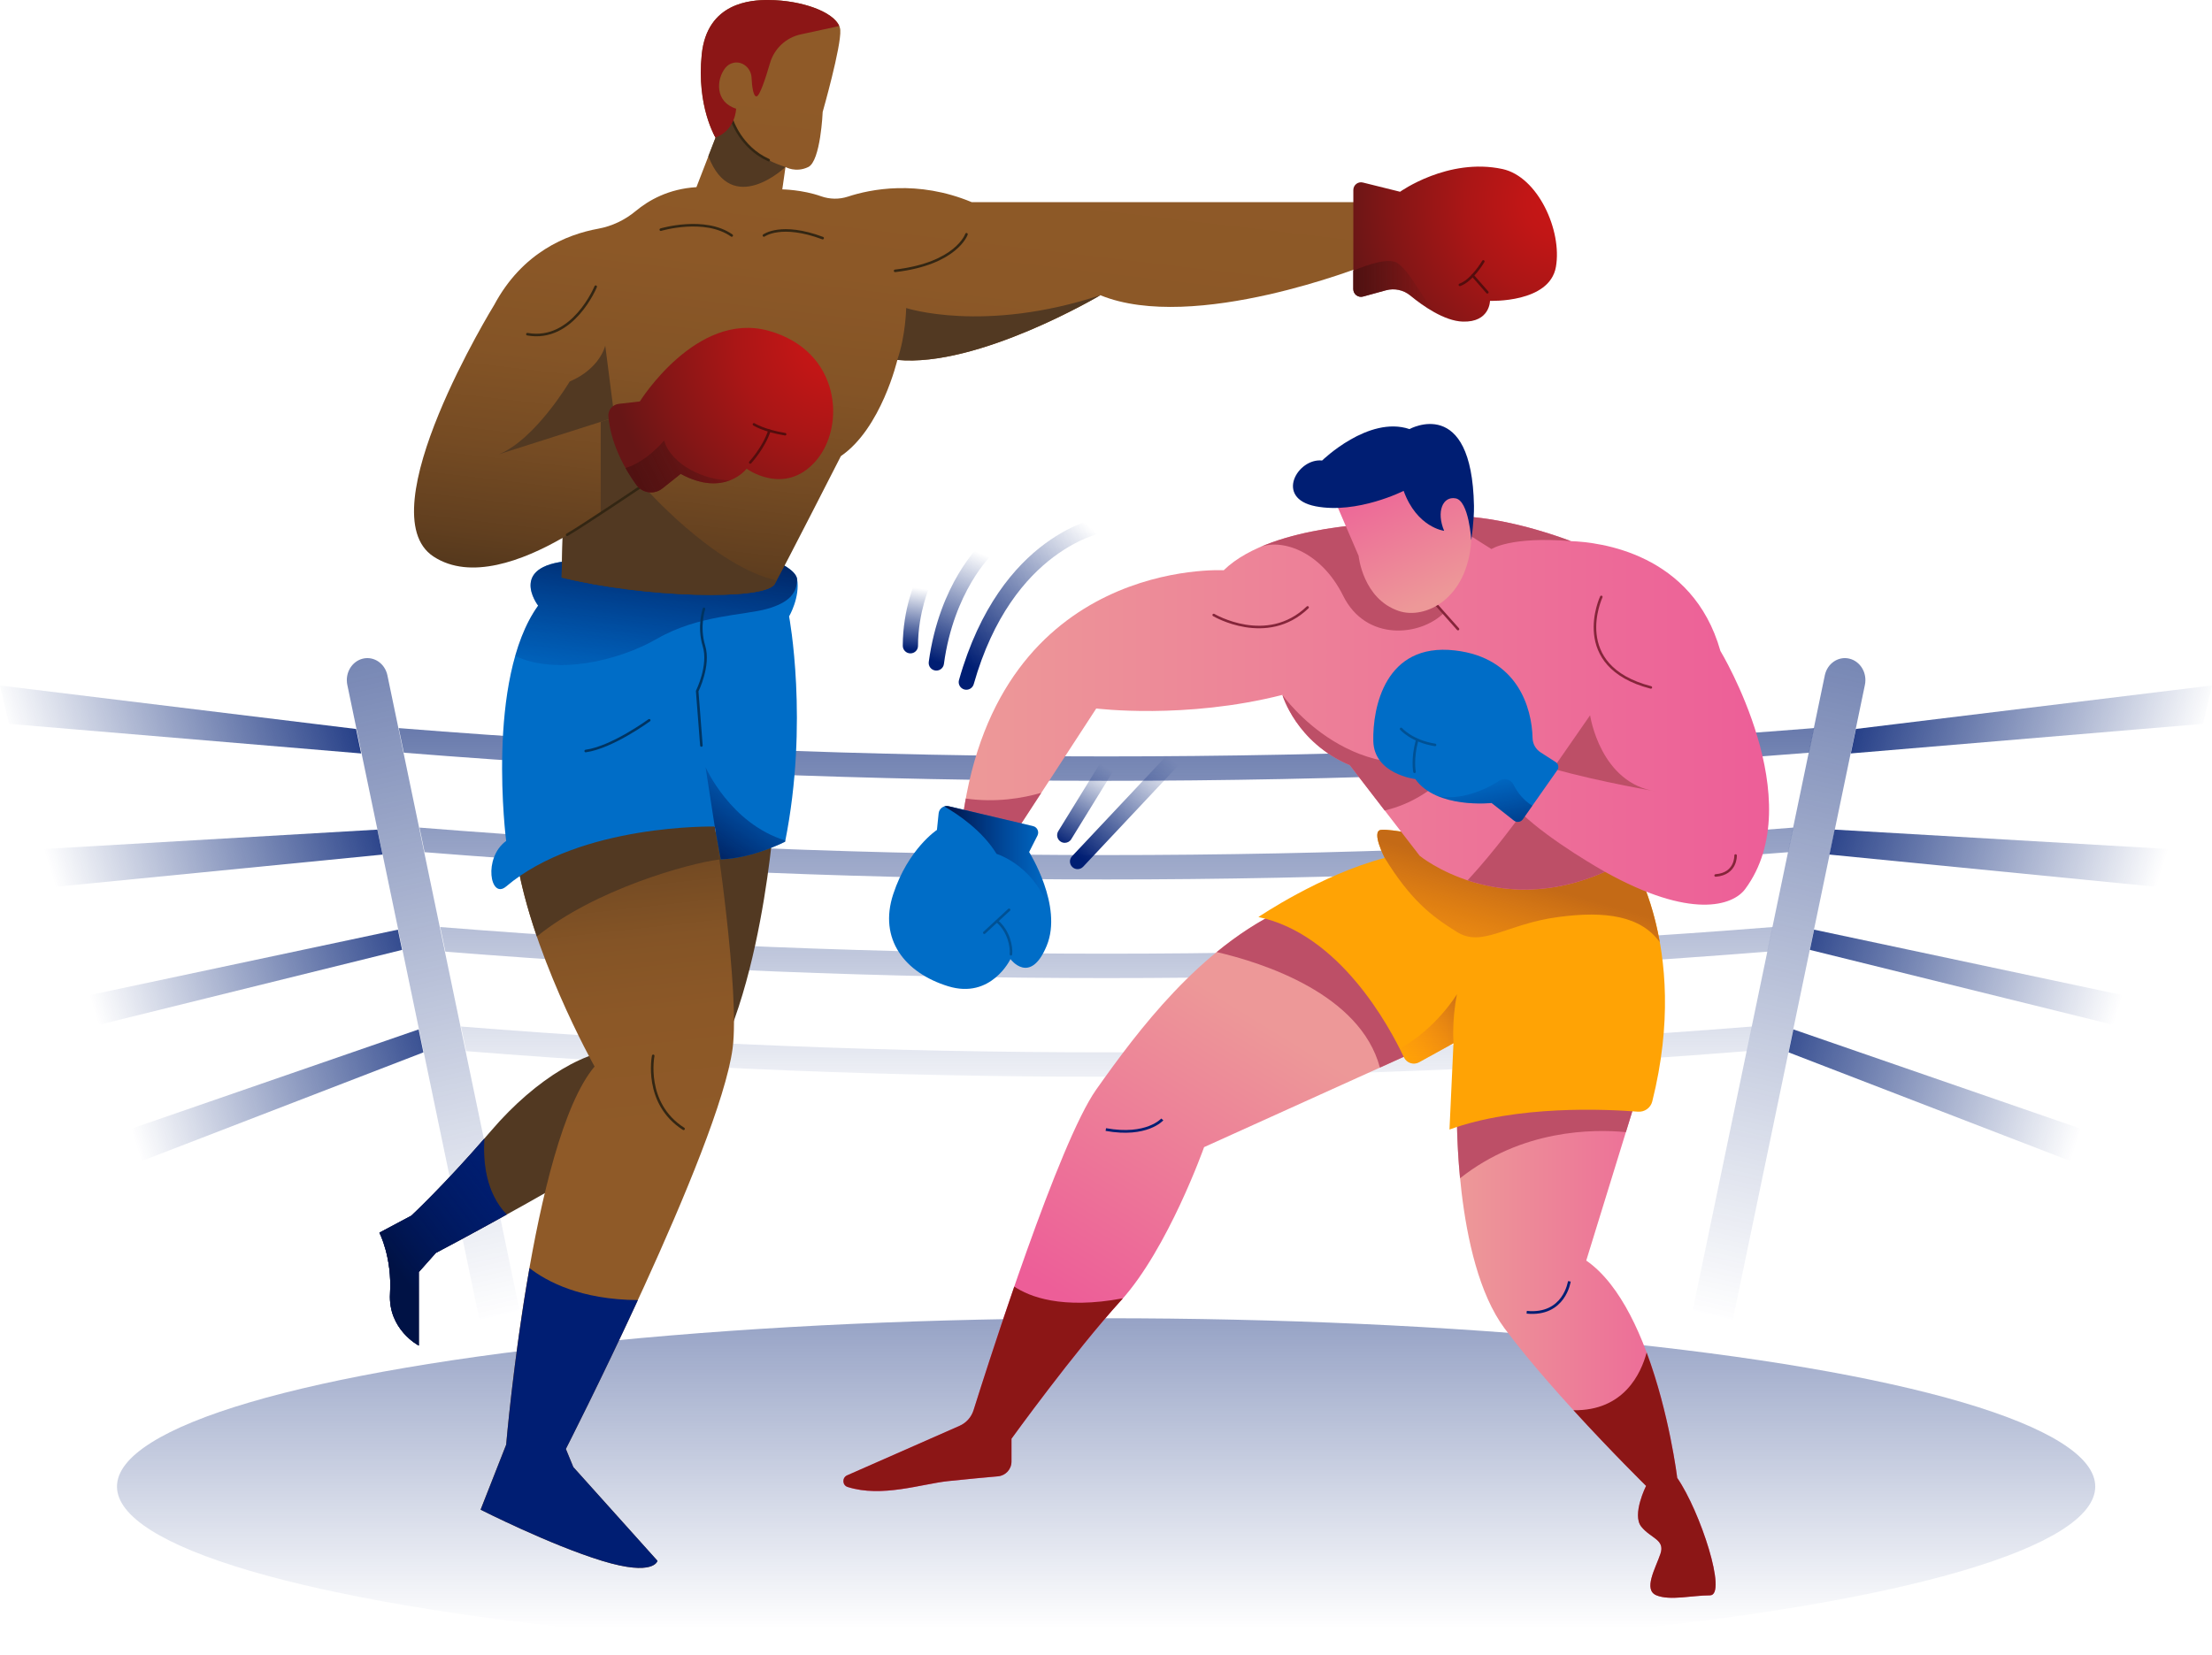 <?xml version="1.0" encoding="utf-8"?>
<!-- Generator: Adobe Illustrator 24.3.0, SVG Export Plug-In . SVG Version: 6.00 Build 0)  -->
<svg version="1.1" id="Layer_1" xmlns="http://www.w3.org/2000/svg" xmlns:xlink="http://www.w3.org/1999/xlink" x="0px" y="0px"
	 viewBox="0 0 677.51 507" style="enable-background:new 0 0 677.51 507;" xml:space="preserve">
<style type="text/css">
	.st0{fill:url(#SVGID_1_);}
	.st1{fill:url(#SVGID_2_);}
	.st2{fill:url(#SVGID_3_);}
	.st3{fill:url(#SVGID_4_);}
	.st4{fill:url(#SVGID_5_);}
	.st5{fill:url(#SVGID_6_);}
	.st6{fill:#523922;}
	.st7{fill:#001E73;}
	.st8{fill:url(#SVGID_7_);}
	.st9{fill:url(#SVGID_8_);}
	.st10{fill:none;stroke:#332613;stroke-width:0.781;stroke-linecap:round;stroke-linejoin:round;stroke-miterlimit:10;}
	.st11{fill:#006DC7;}
	.st12{fill:url(#SVGID_9_);}
	.st13{fill:url(#SVGID_10_);}
	.st14{fill:url(#SVGID_11_);}
	.st15{fill:none;stroke:#540D0D;stroke-width:0.781;stroke-linecap:round;stroke-linejoin:round;stroke-miterlimit:10;}
	.st16{fill:none;stroke:#003461;stroke-width:0.781;stroke-linecap:round;stroke-linejoin:round;stroke-miterlimit:10;}
	.st17{fill:url(#SVGID_12_);}
	.st18{fill:#8C1616;}
	.st19{fill:url(#SVGID_13_);}
	.st20{fill:url(#SVGID_14_);}
	.st21{fill:url(#SVGID_15_);}
	.st22{fill:url(#SVGID_16_);}
	.st23{fill:#BD4F67;}
	.st24{fill:none;stroke:#001E73;stroke-width:0.837;stroke-miterlimit:10;}
	.st25{fill:url(#SVGID_17_);}
	.st26{fill:#FFA305;}
	.st27{fill:url(#SVGID_18_);}
	.st28{fill:url(#SVGID_19_);}
	.st29{fill:none;stroke:#85253A;stroke-width:0.781;stroke-linecap:round;stroke-linejoin:round;stroke-miterlimit:10;}
	.st30{fill:none;stroke:#005194;stroke-width:0.781;stroke-linecap:round;stroke-linejoin:round;stroke-miterlimit:10;}
	.st31{fill:url(#SVGID_20_);}
	.st32{fill:url(#SVGID_21_);}
	.st33{fill:url(#SVGID_22_);}
	.st34{fill:url(#SVGID_23_);}
	.st35{fill:url(#SVGID_24_);}
	.st36{fill:url(#SVGID_25_);}
	.st37{fill:url(#SVGID_26_);}
	.st38{fill:url(#SVGID_27_);}
	.st39{fill:url(#SVGID_28_);}
</style>
<g>
	<linearGradient id="SVGID_1_" gradientUnits="userSpaceOnUse" x1="338.792" y1="268.185" x2="338.792" y2="498.873">
		<stop  offset="0" style="stop-color:#001E73"/>
		<stop  offset="1" style="stop-color:#001E73;stop-opacity:0"/>
	</linearGradient>
	<ellipse class="st0" cx="338.79" cy="455.44" rx="302.96" ry="51.56"/>
	<g>
		<g>
			
				<linearGradient id="SVGID_2_" gradientUnits="userSpaceOnUse" x1="133.236" y1="-25.25" x2="133.236" y2="353.858" gradientTransform="matrix(0.976 -0.217 0.223 1.001 -54.186 79.011)">
				<stop  offset="0" style="stop-color:#001E73"/>
				<stop  offset="1" style="stop-color:#001E73;stop-opacity:0"/>
			</linearGradient>
			<path class="st1" d="M159.12,401.41l-12.28,2.93l-40.46-194.51c-0.76-3.63,1.38-7.23,4.77-8.04l0,0
				c3.39-0.81,6.75,1.48,7.51,5.11L159.12,401.41z"/>
			
				<linearGradient id="SVGID_3_" gradientUnits="userSpaceOnUse" x1="184.618" y1="-14.1" x2="184.618" y2="365.008" gradientTransform="matrix(-0.976 -0.217 -0.223 1.001 784.404 79.011)">
				<stop  offset="0" style="stop-color:#001E73"/>
				<stop  offset="1" style="stop-color:#001E73;stop-opacity:0"/>
			</linearGradient>
			<path class="st2" d="M518.46,401.41l12.28,2.93l40.46-194.51c0.76-3.63-1.38-7.23-4.77-8.04l0,0c-3.39-0.81-6.75,1.48-7.51,5.11
				L518.46,401.41z"/>
			<linearGradient id="SVGID_4_" gradientUnits="userSpaceOnUse" x1="338.882" y1="138.828" x2="338.882" y2="342.903">
				<stop  offset="0" style="stop-color:#001E73"/>
				<stop  offset="1" style="stop-color:#001E73;stop-opacity:0"/>
			</linearGradient>
			<path class="st3" d="M554.06,230.61c-143.31,11.48-287.05,11.48-430.37,0c-0.52-2.51-1.05-5.02-1.57-7.54
				c144.36,11.57,289.15,11.57,433.51,0C555.11,225.58,554.59,228.1,554.06,230.61z M549.28,253.55
				c-140.13,11.23-280.67,11.23-420.8,0c0.52,2.51,1.05,5.02,1.57,7.54c139.08,11.14,278.57,11.14,417.65,0
				C548.23,258.57,548.76,256.06,549.28,253.55z M542.92,284.02c-135.89,10.89-272.19,10.89-408.08,0c0.52,2.51,1.05,5.02,1.57,7.54
				c134.85,10.8,270.09,10.8,404.94,0C541.87,289.05,542.4,286.53,542.92,284.02z M536.57,314.5
				c-131.66,10.55-263.71,10.55-395.37,0c0.52,2.51,1.05,5.02,1.57,7.54c130.61,10.47,261.61,10.47,392.22,0
				C535.52,319.52,536.04,317.01,536.57,314.5z"/>
		</g>
		<linearGradient id="SVGID_5_" gradientUnits="userSpaceOnUse" x1="486.541" y1="230.317" x2="656.91" y2="283.53">
			<stop  offset="0.323" style="stop-color:#001E73"/>
			<stop  offset="1" style="stop-color:#001E73;stop-opacity:0"/>
		</linearGradient>
		<path class="st4" d="M674.77,221.77l-107.89,9.06l1.56-7.5l109.06-13.32L674.77,221.77z M665.6,260.2l-103.67-6.03l-1.59,7.65
			l102.53,10.11L665.6,260.2z M655.09,305.94l-99.45-21.12l-1.29,6.2l98.54,24.36L655.09,305.94z M645.35,348.59l-96.06-33.21
			l-1.46,7.04l95.07,36.68L645.35,348.59z"/>
		
			<linearGradient id="SVGID_6_" gradientUnits="userSpaceOnUse" x1="974.6" y1="230.317" x2="1144.969" y2="283.53" gradientTransform="matrix(-1 0 0 1 1165.57 0)">
			<stop  offset="0.323" style="stop-color:#001E73"/>
			<stop  offset="1" style="stop-color:#001E73;stop-opacity:0"/>
		</linearGradient>
		<path class="st5" d="M0,210.02l109.06,13.32l1.56,7.5L2.74,221.77L0,210.02z M14.64,271.93l102.53-10.11l-1.59-7.65L11.91,260.2
			L14.64,271.93z M24.62,315.38l98.54-24.36l-1.29-6.2l-99.45,21.12L24.62,315.38z M34.61,359.1l95.07-36.68l-1.46-7.04
			l-96.06,33.21L34.61,359.1z"/>
	</g>
	<g>
		<path class="st6" d="M236.96,252.01c0,0-5.22,70.82-29.7,88.45c-24.48,17.62-73.76,43.41-73.76,43.41l-5.22,5.87v22.52
			c0,0-9.47-4.9-8.81-15.99c0.65-11.1-3.26-18.6-3.26-18.6l9.79-5.22c0,0,10.84-10.12,24.51-26.11
			c13.67-15.99,30.32-25.78,40.76-24.48l-0.65-62.01L236.96,252.01z"/>
		<path class="st7" d="M148.38,348.79c-12.65,14.56-22.39,23.65-22.39,23.65l-9.79,5.22c0,0,3.92,7.51,3.26,18.6
			c-0.65,11.1,8.81,15.99,8.81,15.99v-22.52l5.22-5.87c0,0,9.25-4.84,21.71-11.75C148.73,365.39,147.9,355.78,148.38,348.79z"/>
		<linearGradient id="SVGID_7_" gradientUnits="userSpaceOnUse" x1="123.535" y1="391.833" x2="168.309" y2="357.594">
			<stop  offset="0" style="stop-color:#001245"/>
			<stop  offset="1" style="stop-color:#001E73;stop-opacity:0"/>
		</linearGradient>
		<path class="st8" d="M148.38,348.79c-12.65,14.56-22.39,23.65-22.39,23.65l-9.79,5.22c0,0,3.92,7.51,3.26,18.6
			c-0.65,11.1,8.81,15.99,8.81,15.99v-22.52l5.22-5.87c0,0,9.25-4.84,21.71-11.75C148.73,365.39,147.9,355.78,148.38,348.79z"/>
		<linearGradient id="SVGID_8_" gradientUnits="userSpaceOnUse" x1="182.391" y1="349.341" x2="170.295" y2="240.087">
			<stop  offset="0" style="stop-color:#8F5A28"/>
			<stop  offset="0.334" style="stop-color:#8C5827"/>
			<stop  offset="0.544" style="stop-color:#845426"/>
			<stop  offset="0.719" style="stop-color:#754B23"/>
			<stop  offset="0.875" style="stop-color:#613F1F"/>
			<stop  offset="1" style="stop-color:#4A321A"/>
		</linearGradient>
		<path class="st9" d="M218.92,253.23c0,0,7.76,50.73,5.47,67.97c-4.08,30.68-51.08,122.72-51.08,122.72l2.28,5.55l25.78,28.72
			c0,0-0.98,4.9-16.97,0c-15.99-4.9-37.21-15.67-37.21-15.67l7.83-19.91c0,0,7.83-93.02,27.09-115.86c0,0-20.39-36.23-24.32-66.58
			C157.8,260.17,194.69,242.38,218.92,253.23z"/>
		<path class="st6" d="M218.92,253.23c-24.23-10.85-61.12,6.94-61.12,6.94c1.14,8.76,3.65,18.01,6.64,26.74
			c17.61-14.37,46.49-22.41,55.92-23.59C219.53,257.21,218.92,253.23,218.92,253.23z"/>
		<path class="st7" d="M201.38,478.19l-25.78-28.72l-2.28-5.55c0,0,10.53-20.63,22.06-45.61c-17.52-0.11-27.91-5.69-33.2-9.8
			c-4.94,27.97-7.14,54.11-7.14,54.11l-7.83,19.91c0,0,21.21,10.77,37.21,15.67C200.4,483.08,201.38,478.19,201.38,478.19z"/>
		<path class="st10" d="M200.07,323.48c0,0-2.94,14.52,9.3,22.36"/>
		<path class="st11" d="M222.84,167.07c0,0,20.32,4.65,21.3,10.28c0.98,5.63-2.45,11.5-2.45,11.5s6.12,32.31-1.22,69.03
			c0,0-10.04,5.14-19.71,5.39l-1.84-10.04c0,0-41.19-0.93-63.89,18.36c-4.9,4.16-7.1-8.81,0-13.95c0,0-6.39-49.58,9.79-72.09
			c0,0-10.12-13.1,11.91-13.83C198.77,170.98,222.84,167.07,222.84,167.07z"/>
		<linearGradient id="SVGID_9_" gradientUnits="userSpaceOnUse" x1="205.13" y1="156.87" x2="197.59" y2="216.059">
			<stop  offset="0" style="stop-color:#001245"/>
			<stop  offset="1" style="stop-color:#001E73;stop-opacity:0"/>
		</linearGradient>
		<path class="st12" d="M222.84,167.07c0,0-24.07,3.92-46.1,4.65c-22.03,0.73-11.91,13.83-11.91,13.83
			c-3.11,4.32-5.38,9.65-7.03,15.42c12.43,5.91,31.5,1.61,43.42-5.26c12.73-7.34,26.76-7.18,33.78-9.18c7.02-2,9.18-5.07,9.14-9.18
			C243.16,171.72,222.84,167.07,222.84,167.07z"/>
		<linearGradient id="SVGID_10_" gradientUnits="userSpaceOnUse" x1="282.87" y1="29.535" x2="262.97" y2="198.099">
			<stop  offset="0" style="stop-color:#8F5A28"/>
			<stop  offset="0.334" style="stop-color:#8C5827"/>
			<stop  offset="0.544" style="stop-color:#845426"/>
			<stop  offset="0.719" style="stop-color:#754B23"/>
			<stop  offset="0.875" style="stop-color:#613F1F"/>
			<stop  offset="1" style="stop-color:#4A321A"/>
		</linearGradient>
		<path class="st13" d="M297.62,61.93c-16.61-6.91-31.04-3.95-37.92-1.69c-2.68,0.88-5.56,0.83-8.22-0.11
			c-5.72-2.03-11.87-2.11-11.87-2.11l0.98-6.85c0,0,3.18,1.84,6.98,0c3.79-1.84,4.41-16.89,4.41-16.89s5.75-20.19,5.39-25.09
			c-0.37-4.9-10.86-9.12-22.03-9.18c-5.24-0.03-18.77,0.69-20.4,16.69c-1.63,15.99,4.24,25.46,4.24,25.46l-5.87,15.18
			c-8.53,0.51-14.65,4.03-18.58,7.3c-3.31,2.76-7.25,4.65-11.49,5.43c-9.69,1.76-23.23,7.22-31.86,23.33c0,0-39.17,63.64-18.6,77.11
			c11.28,7.39,27.35,1.28,39.56-5.73l-0.31,12.17c25.13,6.2,62.34,7.18,65.28,1.96c2.94-5.22,20.24-39.17,20.24-39.17
			c12.4-8.49,17.3-29.47,17.3-29.47c24.79,2.39,62.18-19.82,62.18-19.82c28.72,11.75,81.1-9.14,81.1-9.14V61.93H297.62z"/>
		<path class="st6" d="M223.44,34.16l-5.05,6.48c0.46,0.97,0.78,1.5,0.78,1.5l-2.21,5.7c7.22,19,23.62,3.32,23.62,3.32
			C225.26,46.41,223.44,34.16,223.44,34.16z"/>
		<path class="st6" d="M188.2,127.9l-2.82-22.03c0,0-1.47,6.98-10.89,11.02c0,0-10.53,17.75-21.66,22.28L188.2,127.9z"/>
		<path class="st6" d="M196.89,148.71l-24.58,16.06l-0.31,12.17c25.13,6.2,62.34,7.18,65.28,1.96c0.15-0.27,0.36-0.64,0.58-1.07
			C218.51,173.53,196.89,148.71,196.89,148.71z"/>
		<polygon class="st6" points="188.2,127.9 196.89,148.71 183.99,157.14 183.99,129.24 		"/>
		<path class="st10" d="M182.45,87.83c0,0-6.96,17.06-20.92,14.56"/>
		<path class="st10" d="M202.39,70.36c0,0,13.44-4.03,21.73,1.79"/>
		<path class="st10" d="M233.98,72.15c0,0,5.26-3.97,17.99,0.8"/>
		<path class="st10" d="M296.02,71.77c0,0-3.01,9-21.86,11.21"/>
		<path class="st6" d="M277.55,94.37c0,0-0.12,8.45-2.73,15.9c24.79,2.39,62.18-19.82,62.18-19.82
			C301.33,102.2,277.55,94.37,277.55,94.37z"/>
		<radialGradient id="SVGID_11_" cx="478.203" cy="61.992" r="69.142" gradientUnits="userSpaceOnUse">
			<stop  offset="0" style="stop-color:#C91616"/>
			<stop  offset="0.165" style="stop-color:#C11616"/>
			<stop  offset="0.426" style="stop-color:#AA1616"/>
			<stop  offset="0.749" style="stop-color:#841616"/>
			<stop  offset="0.969" style="stop-color:#671616"/>
		</radialGradient>
		<path class="st14" d="M428.83,58.75l-11.4-2.83c-1.49-0.37-2.92,0.76-2.92,2.29v30.38c0,1.55,1.48,2.68,2.98,2.27l7.02-1.92
			c2.61-0.71,5.38-0.1,7.47,1.62c3.79,3.13,10.37,7.8,16.07,7.97c8.32,0.25,8.32-6.36,8.32-6.36s18.24,0.73,20.19-10.4
			c1.96-11.14-5.53-27.67-16.4-29.99C443.51,48.22,428.83,58.75,428.83,58.75z"/>
		<path class="st15" d="M454.32,80.09c0,0-3.43,5.87-7.18,7.18"/>
		<line class="st15" x1="455.55" y1="89.55" x2="451.07" y2="84.42"/>
		<path class="st16" d="M215.62,186.53c0,0-1.84,5.39,0,11.38c1.84,6-2.08,13.83-2.08,13.83l1.29,16.66"/>
		<path class="st16" d="M198.85,220.67c0,0-11.38,8.32-19.46,9.42"/>
		<linearGradient id="SVGID_12_" gradientUnits="userSpaceOnUse" x1="214.083" y1="267.592" x2="236.09" y2="234.85">
			<stop  offset="0" style="stop-color:#001245"/>
			<stop  offset="1" style="stop-color:#001E73;stop-opacity:0"/>
		</linearGradient>
		<path class="st17" d="M218.92,253.23l1.84,10.04c9.67-0.24,19.71-5.39,19.71-5.39c0.02-0.12,0.05-0.25,0.07-0.37
			c-16.86-5.19-24.43-22.47-24.43-22.47L218.92,253.23z"/>
		<path class="st10" d="M195.73,149.46c0,0-17.27,11.63-22.03,14.39"/>
		<path class="st10" d="M224.12,36.58c0,0,2.66,8.62,11.32,12.48"/>
		<path class="st18" d="M257.04,7.98c-1.81-4.37-11.47-7.93-21.71-7.98c-5.24-0.03-18.77,0.69-20.4,16.69
			c-1.63,15.99,4.24,25.46,4.24,25.46c6.17-2.31,6.3-8.85,6.3-8.85c-6.52-2.03-6.09-8.99-3.33-12.47c0.69-0.87,1.53-1.34,2.41-1.56
			c2.81-0.7,5.49,1.59,5.64,4.48c0.13,2.66,0.51,5.86,1.53,5.78c0.97-0.08,2.74-5.44,4.12-10.19c1.3-4.45,4.91-7.84,9.45-8.81
			C249.16,9.69,253.76,8.69,257.04,7.98z"/>
		<radialGradient id="SVGID_13_" cx="256.183" cy="103.743" r="72.482" gradientUnits="userSpaceOnUse">
			<stop  offset="0" style="stop-color:#C91616"/>
			<stop  offset="0.165" style="stop-color:#C11616"/>
			<stop  offset="0.426" style="stop-color:#AA1616"/>
			<stop  offset="0.749" style="stop-color:#841616"/>
			<stop  offset="0.969" style="stop-color:#671616"/>
		</radialGradient>
		<path class="st19" d="M195.98,122.99c0,0,17.27-27.75,39.37-21.67c22.1,6.09,23.89,29.36,14.39,40.06
			c-9.5,10.7-21.06,2.22-21.06,2.22s-6.7,8.93-20.18,1.58l-5.62,4.46c-2.48,1.97-6.1,1.49-7.96-1.08
			c-3.32-4.57-7.79-12.21-8.58-20.99c-0.17-1.92,1.27-3.62,3.19-3.84L195.98,122.99z"/>
		<path class="st15" d="M229.78,141.69c0,0,4.16-4.49,5.87-9.71"/>
		<path class="st15" d="M230.92,130.01c0,0,3.02,1.96,9.55,3.02"/>
		<linearGradient id="SVGID_14_" gradientUnits="userSpaceOnUse" x1="194.404" y1="150.596" x2="239.374" y2="128.16">
			<stop  offset="0" style="stop-color:#4F1111"/>
			<stop  offset="1" style="stop-color:#671616;stop-opacity:0"/>
		</linearGradient>
		<path class="st20" d="M223.68,147.14c-7.68,0.11-18.02-4.61-20.27-12.18c0,0-5.53,6.69-11.83,8.4c1.13,1.99,2.28,3.77,3.33,5.21
			c1.86,2.56,5.48,3.05,7.96,1.08l5.62-4.46C215.26,148.87,220.32,148.46,223.68,147.14L223.68,147.14z"/>
		<linearGradient id="SVGID_15_" gradientUnits="userSpaceOnUse" x1="414.506" y1="88.091" x2="440.395" y2="88.091">
			<stop  offset="0" style="stop-color:#4F1111"/>
			<stop  offset="1" style="stop-color:#671616;stop-opacity:0"/>
		</linearGradient>
		<path class="st21" d="M428.06,80.62c-2.63-1.75-8.92,0.34-13.56,2.31v5.65c0,1.55,1.48,2.68,2.98,2.27l7.02-1.92
			c2.61-0.71,5.38-0.1,7.47,1.62c2.14,1.77,5.17,4,8.42,5.66C436.92,94.03,432.4,83.52,428.06,80.62z"/>
	</g>
	<g>
		<linearGradient id="SVGID_16_" gradientUnits="userSpaceOnUse" x1="391.44" y1="313.31" x2="336.13" y2="403.445">
			<stop  offset="0.021" style="stop-color:#ED9898"/>
			<stop  offset="1" style="stop-color:#ED5E98"/>
		</linearGradient>
		<path class="st22" d="M433.18,322.32l-64.38,29.13c0,0-11.02,31.09-25.46,47c-14.44,15.91-33.54,42.35-33.54,42.35v7
			c0,2.35-1.79,4.31-4.13,4.52c-3.78,0.33-9.63,0.87-15.21,1.46c-8.19,0.86-20.38,5.14-30.86,1.8c-1.66-0.53-1.73-2.86-0.14-3.56
			l34.42-15.17c2.06-0.91,3.62-2.65,4.3-4.8c4.95-15.75,26.16-82.07,37.57-98.22c12.97-18.36,31.58-43.08,57.03-55.08
			C392.79,278.74,435.39,287.07,433.18,322.32z"/>
		<path class="st23" d="M392.79,278.74c-7.26,3.42-13.95,7.9-20.12,12.95c14.04,3.26,43.95,12.77,49.98,35.39l10.53-4.77
			C435.39,287.07,392.79,278.74,392.79,278.74z"/>
		<path class="st24" d="M356,342.96c0,0-4.73,5.39-17.3,3.1"/>
		<path class="st18" d="M310.66,394.17c-5.69,16.49-10.45,31.43-12.47,37.87c-0.67,2.15-2.24,3.89-4.3,4.8L259.47,452
			c-1.59,0.7-1.51,3.03,0.14,3.56c10.48,3.34,22.67-0.94,30.86-1.8c5.58-0.59,11.42-1.12,15.21-1.46c2.34-0.21,4.13-2.17,4.13-4.52
			v-7c0,0,19.09-26.44,33.54-42.35c0.2-0.21,0.39-0.44,0.58-0.66C325.16,401.28,315.18,397.22,310.66,394.17z"/>
		<linearGradient id="SVGID_17_" gradientUnits="userSpaceOnUse" x1="446.224" y1="411.15" x2="525.478" y2="411.15">
			<stop  offset="0.021" style="stop-color:#ED9898"/>
			<stop  offset="1" style="stop-color:#ED5E98"/>
		</linearGradient>
		<path class="st25" d="M446.24,339.45c0,0-1.06,46.51,14.61,67.56c15.67,21.05,43.33,48.22,43.33,48.22s-4.41,8.81-1.47,12.48
			c2.94,3.67,7.34,3.92,5.87,8.32c-1.47,4.41-5.39,11.02-1.22,12.73c4.16,1.71,11.02,0,16.4,0c5.39,0-2.94-25.7-10.04-35.98
			c0,0-6.29-51.65-27.87-66.58l15.63-50.67C501.48,335.53,468.6,327.21,446.24,339.45z"/>
		<path class="st24" d="M480.67,392.57c0,0-1.47,10.61-13.06,9.47"/>
		<path class="st18" d="M504.35,414.37c-1.72,6.41-6.97,17.92-22.42,17.69c11.73,12.85,22.24,23.18,22.24,23.18
			s-4.41,8.81-1.47,12.48c2.94,3.67,7.34,3.92,5.87,8.32c-1.47,4.41-5.39,11.02-1.22,12.73c4.16,1.71,11.02,0,16.4,0
			c5.39,0-2.94-25.7-10.04-35.98C513.72,452.79,511.3,432.99,504.35,414.37z"/>
		<path class="st23" d="M497.99,346.86l3.49-11.33c0,0-32.88-8.32-55.24,3.92c0,0-0.21,9.34,0.96,21.53
			C466.15,346.01,487.88,345.88,497.99,346.86z"/>
		<path class="st26" d="M498.3,260.9c0,0,19.85,28.24,7.77,76.55c-0.5,1.99-2.38,3.31-4.42,3.14c-9.61-0.76-37.04-2.08-57.69,5.47
			l1.22-26.44l-10.53,5.83c-1.69,0.94-3.81,0.24-4.64-1.51c-4.55-9.67-19.73-37.74-44.57-42.99c0,0,19.09-12.97,38.68-18.11
			c0,0-4.16-8.08-1.22-8.57c2.94-0.49,16.65,2.45,16.65,2.45L498.3,260.9z"/>
		<linearGradient id="SVGID_18_" gradientUnits="userSpaceOnUse" x1="465.824" y1="269.625" x2="450.899" y2="321.716">
			<stop  offset="0" style="stop-color:#C46A16"/>
			<stop  offset="1" style="stop-color:#FF8A1C;stop-opacity:0"/>
		</linearGradient>
		<path class="st27" d="M508.38,288.69c-3.19-17.96-10.09-27.79-10.09-27.79l-58.75-4.18c0,0-13.71-2.94-16.65-2.45
			c-2.94,0.49,1.22,8.57,1.22,8.57c8.08,13.05,14.28,17.79,22.11,22.68c7.83,4.9,15.13-2.45,31.06-4.57
			C491.82,279.01,502.57,280.62,508.38,288.69z"/>
		<linearGradient id="SVGID_19_" gradientUnits="userSpaceOnUse" x1="294.881" y1="217.602" x2="541.843" y2="217.602">
			<stop  offset="0.021" style="stop-color:#ED9898"/>
			<stop  offset="1" style="stop-color:#ED5E98"/>
		</linearGradient>
		<path class="st28" d="M526.94,199.43c-8.5-30.05-37.17-33.34-45.76-33.64c-10.65-3.98-34.53-11.41-51.91-5.64
			c0,0-39.04-0.49-54.46,14.56c0,0-68.91-3.92-79.92,75.64l16.65,3.92l24.23-37.21c0,0,27.17,3.43,57.03-4.16
			c0,0,4.16,14.52,20.64,21.54l21.38,27.74c0,0,23.8,19.6,56.75,4.91c26.39,14.73,39.19,10.38,42.96,5.29
			C554.63,245.24,526.94,199.43,526.94,199.43z"/>
		<path class="st23" d="M449.5,269.71c10.13,3.36,24.84,5.05,42.06-2.62c0,0-16.52-9.27-25.46-17.84
			C466.11,249.25,457.87,260.73,449.5,269.71z"/>
		<path class="st23" d="M475.65,235.54l11.38-16.4c0,0,3.06,21.05,20.56,23.38C507.6,242.52,490.71,239.71,475.65,235.54z"/>
		<path class="st29" d="M490.46,182.87c0,0-9.95,21.21,15.18,27.74"/>
		<path class="st23" d="M392.79,212.9c0,0,4.16,14.52,20.64,21.54l10.68,13.87c16.8-3.89,25.38-18.43,25.38-18.43
			C415.23,244.72,392.79,212.9,392.79,212.9z"/>
		<path class="st23" d="M318.93,242.9c-5.71,1.65-13.89,3.06-23.12,1.75c-0.34,1.86-0.65,3.75-0.93,5.7l16.65,3.92L318.93,242.9z"/>
		<path class="st29" d="M371.74,188.42c0,0,16.28,9.67,28.76-2.33"/>
		<path class="st23" d="M417.39,160.67c-9.1,0.76-21.76,2.62-31.91,7.14c6.52-2.97,18.91,0.63,25.92,14.73
			c7.02,14.12,23.66,12.37,30.84,5.25L417.39,160.67z"/>
		<path class="st23" d="M447.81,162.53l9,5.69c0,0,5.83-3.96,24.37-2.43c-7.47-2.79-21.46-7.27-35.14-7.7L447.81,162.53z"/>
		<line class="st29" x1="446.57" y1="192.74" x2="439.58" y2="184.88"/>
		<path class="st11" d="M290.57,247.01l25.84,6.09c1.28,0.3,1.94,1.72,1.35,2.9l-2.56,5.04c0,0,10.44,16.48,5.39,28.72
			c-5.06,12.24-11.1,4.08-11.1,4.08s-5.87,12.4-19.09,8.32c-13.22-4.08-21.38-14.36-16.81-28.23c4.57-13.87,13.38-19.66,13.38-19.66
			l0.52-5.06C287.64,247.69,289.09,246.66,290.57,247.01z"/>
		<path class="st30" d="M309.64,292.37c0.24-2.28-0.65-7.1-4.24-10.12"/>
		<line class="st30" x1="309.07" y1="278.74" x2="301.48" y2="285.76"/>
		<path class="st11" d="M476.99,235.95L466.42,251c-0.62,0.89-1.86,1.07-2.71,0.4l-6.85-5.38c0,0-16.89,1.84-23.38-7.34
			c0,0-12.61-1.47-12.85-11.63c-0.24-10.16,3.55-30.23,24.97-27.78c19.32,2.21,23.6,17.66,23.81,26.86
			c0.04,1.79,0.97,3.42,2.48,4.39l4.62,2.97C477.33,234.02,477.56,235.14,476.99,235.95z"/>
		<linearGradient id="SVGID_20_" gradientUnits="userSpaceOnUse" x1="289.245" y1="263.942" x2="321.906" y2="263.942">
			<stop  offset="0" style="stop-color:#001245"/>
			<stop  offset="1" style="stop-color:#001E73;stop-opacity:0"/>
		</linearGradient>
		<path class="st31" d="M321.91,280.94c-0.52-10.1-6.71-19.9-6.71-19.9l2.56-5.04c0.6-1.17-0.06-2.6-1.35-2.9l-25.84-6.09
			c-0.46-0.11-0.91-0.07-1.33,0.06c4.17,2.4,11.64,7.41,16,14.54C305.24,261.61,318.09,265.43,321.91,280.94z"/>
		<linearGradient id="SVGID_21_" gradientUnits="userSpaceOnUse" x1="459.065" y1="267.708" x2="452.92" y2="237.566">
			<stop  offset="0" style="stop-color:#001245"/>
			<stop  offset="1" style="stop-color:#001E73;stop-opacity:0"/>
		</linearGradient>
		<path class="st32" d="M466.42,251l2.92-4.16c-2.9-1.74-4.69-4.31-5.75-6.42c-0.82-1.63-2.86-2.25-4.37-1.24
			c-5.56,3.71-14.04,6.38-19.6,4.37c7.52,3.5,17.24,2.45,17.24,2.45l6.85,5.39C464.56,252.07,465.79,251.89,466.42,251z"/>
		<linearGradient id="SVGID_22_" gradientUnits="userSpaceOnUse" x1="451.411" y1="308.195" x2="428" y2="324.291">
			<stop  offset="0" style="stop-color:#C46A16"/>
			<stop  offset="1" style="stop-color:#FF8A1C;stop-opacity:0"/>
		</linearGradient>
		<path class="st33" d="M428.7,321.25c0.51,1,0.95,1.91,1.32,2.69c0.82,1.75,2.94,2.45,4.64,1.51l10.53-5.83
			c0,0-0.57-6.85,1.06-15.01C446.24,304.61,439.79,315.3,428.7,321.25z"/>
		<path class="st29" d="M531.59,262.1c0,0,0.26,5.63-6.11,6.12"/>
		<g>
			<linearGradient id="SVGID_23_" gradientUnits="userSpaceOnUse" x1="324.729" y1="258.977" x2="338.63" y2="234.981">
				<stop  offset="0" style="stop-color:#001E73"/>
				<stop  offset="1" style="stop-color:#001E73;stop-opacity:0"/>
			</linearGradient>
			<path class="st34" d="M326.13,258.22c-0.42,0-0.84-0.11-1.23-0.35c-1.1-0.68-1.44-2.12-0.77-3.22l13.08-21.24
				c0.68-1.1,2.12-1.44,3.22-0.77c1.1,0.68,1.44,2.12,0.77,3.22l-13.08,21.24C327.69,257.82,326.92,258.22,326.13,258.22z"/>
		</g>
		<linearGradient id="SVGID_24_" gradientUnits="userSpaceOnUse" x1="331.52" y1="263.254" x2="358.736" y2="232.526">
			<stop  offset="0" style="stop-color:#001E73"/>
			<stop  offset="1" style="stop-color:#001E73;stop-opacity:0"/>
		</linearGradient>
		<path class="st35" d="M330.05,266.28c-0.58,0-1.15-0.21-1.6-0.64c-0.94-0.88-0.99-2.37-0.1-3.31l30.03-31.95
			c0.88-0.94,2.37-0.99,3.31-0.1c0.94,0.88,0.99,2.37,0.1,3.31l-30.03,31.95C331.29,266.04,330.67,266.28,330.05,266.28z"/>
		<g>
			<linearGradient id="SVGID_25_" gradientUnits="userSpaceOnUse" x1="295.914" y1="202.85" x2="332.592" y2="160.319">
				<stop  offset="0" style="stop-color:#001E73"/>
				<stop  offset="1" style="stop-color:#001E73;stop-opacity:0"/>
			</linearGradient>
			<path class="st36" d="M295.98,211.32c-0.21,0-0.43-0.03-0.64-0.09c-1.24-0.35-1.97-1.65-1.61-2.89
				c12.75-45.01,42.87-49.8,44.15-49.99c1.27-0.18,2.47,0.71,2.65,1.99c0.18,1.28-0.7,2.46-1.98,2.65
				c-0.31,0.05-28.44,4.73-40.31,46.63C297.94,210.65,297,211.32,295.98,211.32z"/>
		</g>
		<g>
			<linearGradient id="SVGID_26_" gradientUnits="userSpaceOnUse" x1="286.26" y1="202.492" x2="299.916" y2="169.326">
				<stop  offset="0" style="stop-color:#001E73"/>
				<stop  offset="1" style="stop-color:#001E73;stop-opacity:0"/>
			</linearGradient>
			<path class="st37" d="M286.8,205.45c-0.11,0-0.21-0.01-0.32-0.02c-1.28-0.17-2.18-1.35-2.01-2.63
				c3.26-24.05,15.62-35.79,16.15-36.28c0.94-0.88,2.43-0.83,3.31,0.12c0.88,0.95,0.83,2.42-0.12,3.3l0,0
				c-0.12,0.11-11.68,11.19-14.7,33.48C288.96,204.59,287.96,205.45,286.8,205.45z"/>
		</g>
		<g>
			<linearGradient id="SVGID_27_" gradientUnits="userSpaceOnUse" x1="278.806" y1="199.166" x2="281.733" y2="180.242">
				<stop  offset="0" style="stop-color:#001E73"/>
				<stop  offset="1" style="stop-color:#001E73;stop-opacity:0"/>
			</linearGradient>
			<path class="st38" d="M278.85,200.18c-1.29,0-2.34-1.05-2.34-2.34c0-11.4,3.96-20.08,4.13-20.44c0.54-1.17,1.94-1.68,3.1-1.14
				c1.17,0.54,1.69,1.93,1.14,3.11c-0.04,0.08-3.7,8.15-3.7,18.48C281.19,199.14,280.14,200.18,278.85,200.18z"/>
		</g>
		<linearGradient id="SVGID_28_" gradientUnits="userSpaceOnUse" x1="442.822" y1="182.922" x2="424.093" y2="140.781">
			<stop  offset="0.021" style="stop-color:#ED9898"/>
			<stop  offset="1" style="stop-color:#ED5E98"/>
		</linearGradient>
		<path class="st39" d="M408.87,153.41l7.26,16.89c0,0,1.27,13.19,12.32,16.89c8.04,2.69,21.05-3.63,22.19-21.7
			c0,0,1.02-11.71-1.67-18.69C446.28,139.83,410.26,146.07,408.87,153.41z"/>
		<path class="st7" d="M442.32,162.63c0,0-8.32-0.98-12.4-12.24c0,0-14.2,7.18-26.93,4.73c-12.73-2.45-5.55-14.85,1.96-14.03
			c0,0,14.2-13.87,26.76-9.63c0,0,19.11-10.61,19.75,23.5c0.08,4.41-0.82,10.53-0.82,10.53s-0.73-12.08-4.81-12.81
			C441.89,151.97,439.87,156.76,442.32,162.63z"/>
		<path class="st30" d="M433.25,236.46c0,0-0.8-3.86,0.8-9.73"/>
		<path class="st30" d="M429.14,223.32c0,0,3.3,3.79,10.4,4.9"/>
	</g>
</g>
</svg>

